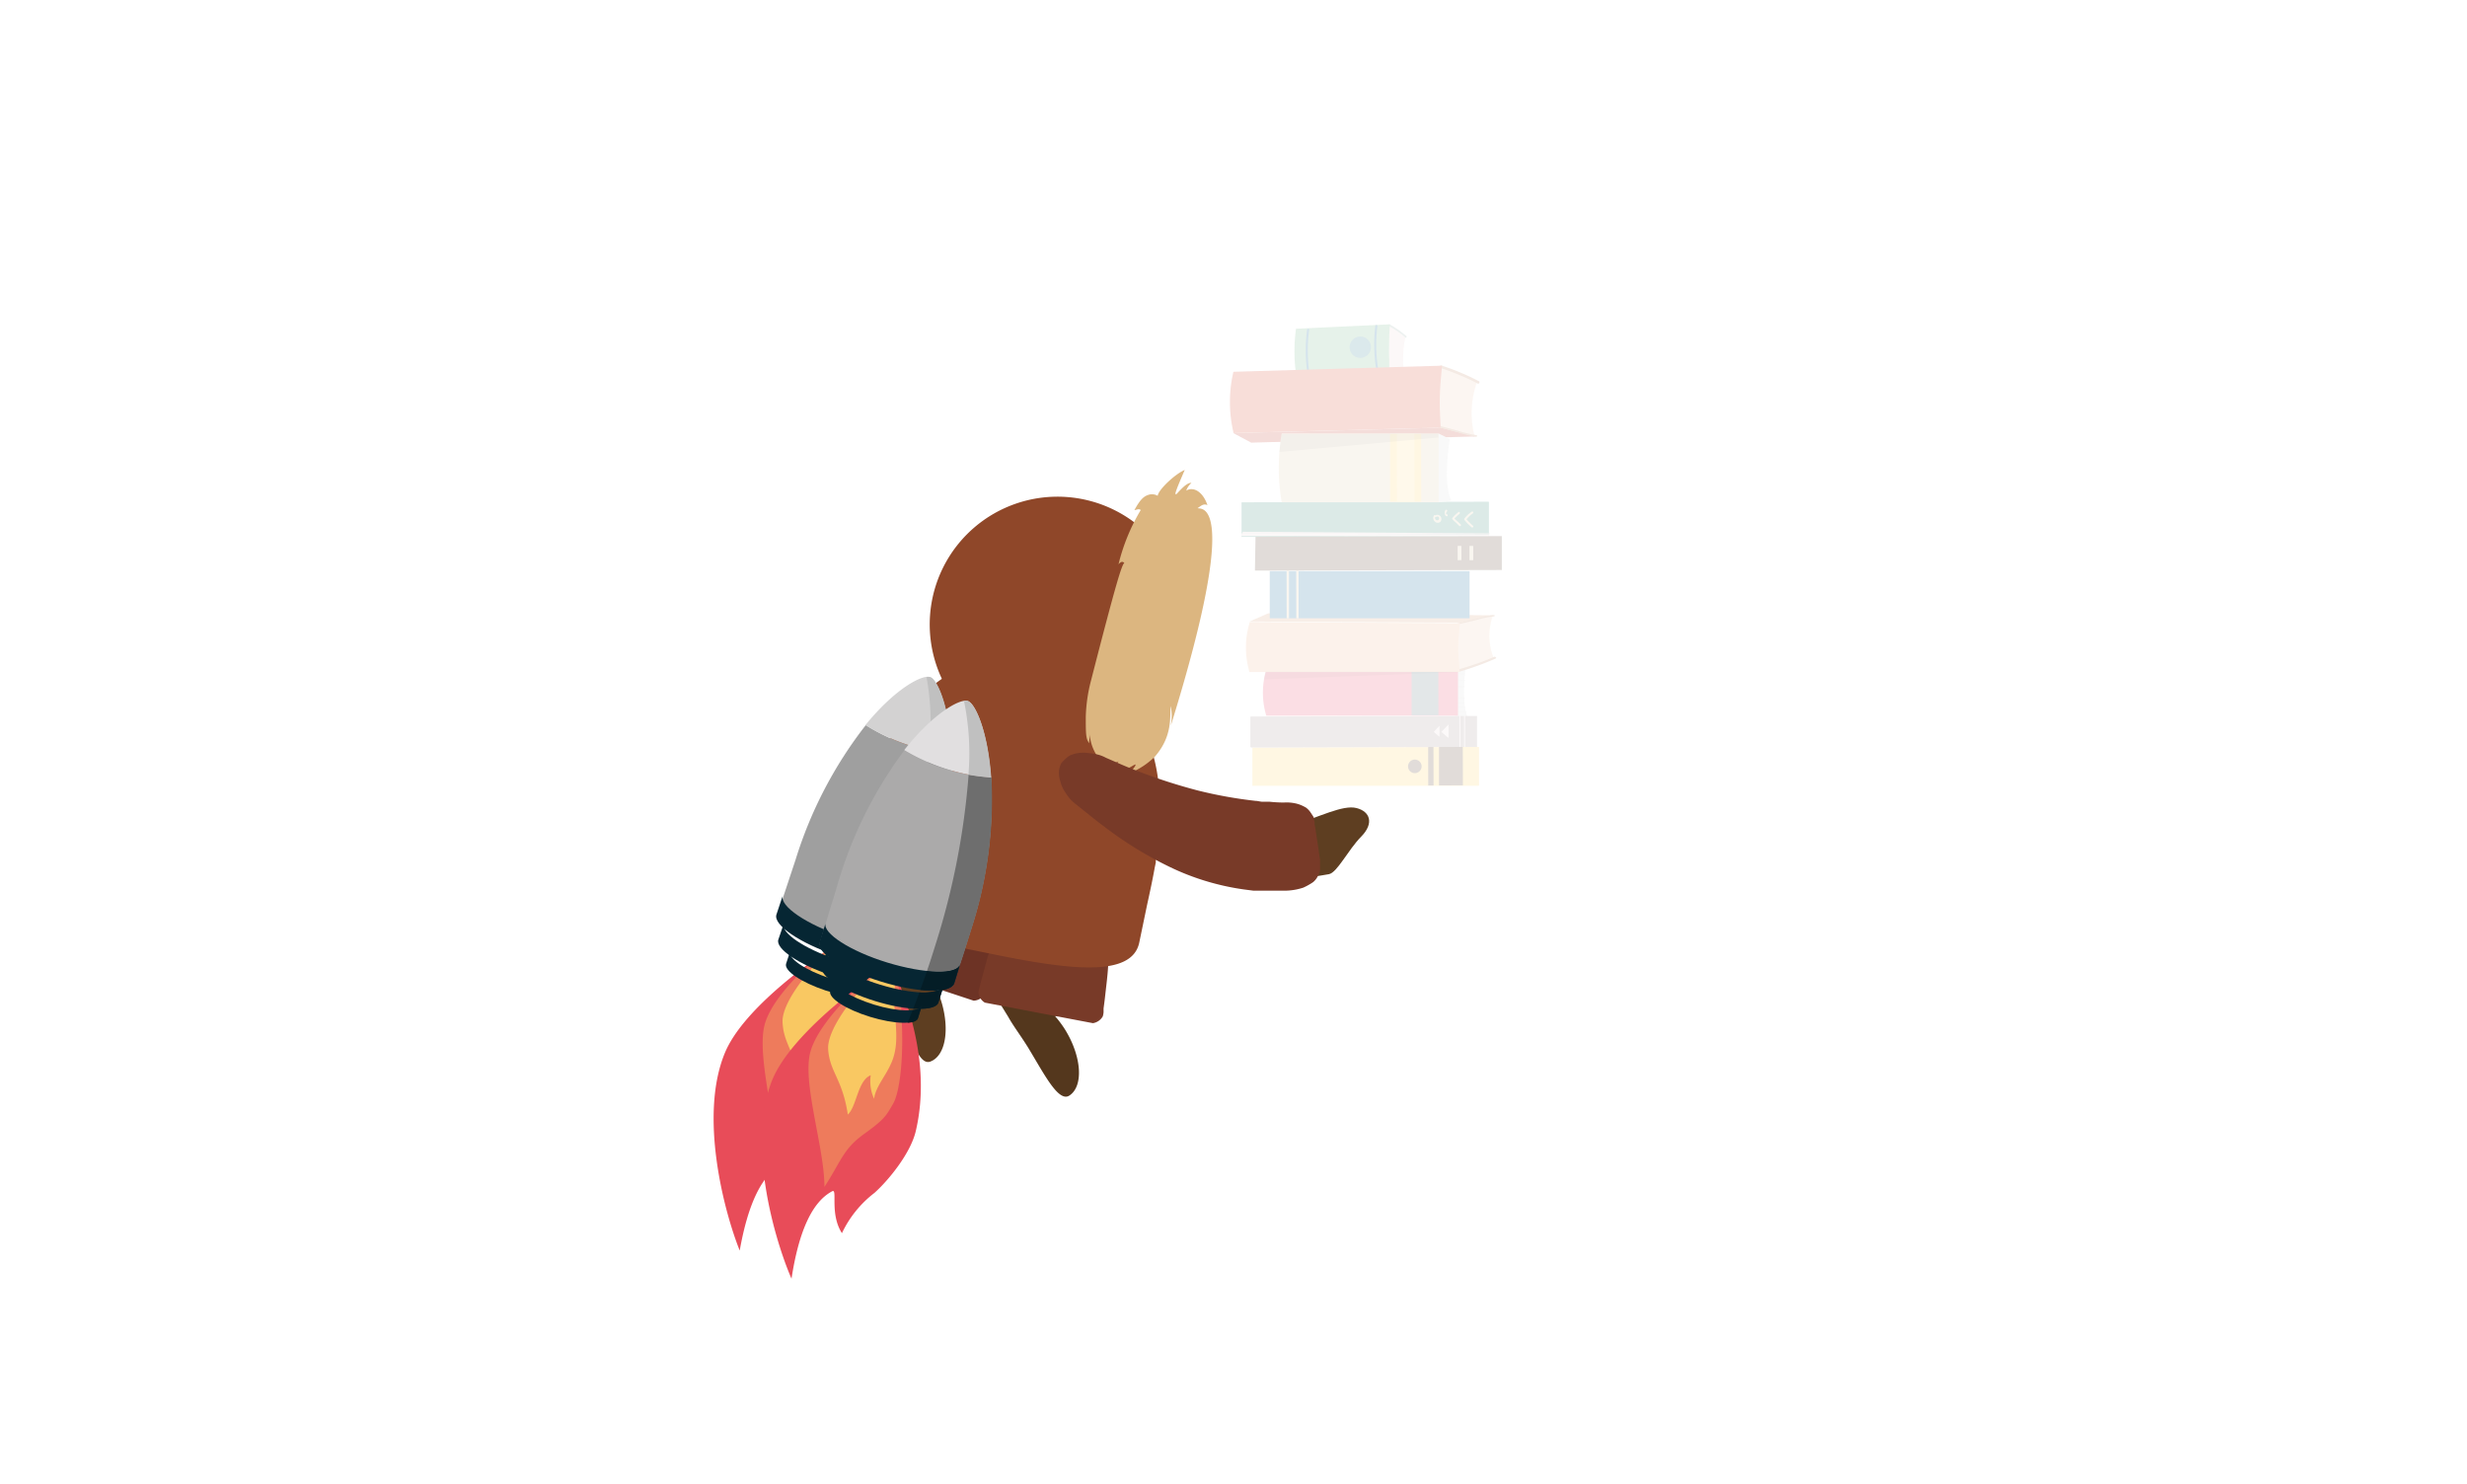 <svg id="Layer_3" data-name="Layer 3" xmlns="http://www.w3.org/2000/svg" viewBox="0 0 251 151"><defs><style>.cls-1{fill:#5e3e21;}.cls-2{fill:#54371d;}.cls-3{fill:#6d3325;}.cls-4{fill:#783a28;}.cls-5{fill:#8f4729;}.cls-6{fill:#dcb680;}.cls-7{fill:#e84c59;}.cls-8{fill:#ee7b5c;}.cls-9{fill:#f9c862;}.cls-10{fill:#062633;}.cls-11{fill:#9f9f9f;}.cls-12{fill:#d3d2d2;}.cls-13{fill:none;}.cls-14{fill:#041d26;}.cls-15{fill:#6e6e6e;}.cls-16{fill:silver;}.cls-17{fill:#abaaaa;}.cls-18{fill:#e1dfe0;}.cls-19{opacity:0.22;}.cls-20{fill:#e2e4e3;}.cls-21{fill:#dedbdb;}.cls-22{fill:#ffda7f;}.cls-23{fill:#756153;}.cls-24{fill:#b4a8a8;}.cls-25{fill:#f3e4e5;}.cls-26{fill:#f0e0e0;}.cls-27{fill:#93b79b;}.cls-28{fill:#abc1bb;}.cls-29{fill:#8ec39e;}.cls-30,.cls-43{fill:#4284af;}.cls-31{fill:#f3d7c4;}.cls-32{fill:#ce6255;}.cls-33{fill:#cca184;}.cls-34{fill:#dd6854;}.cls-35{fill:#ef6982;}.cls-36{fill:#7f9198;}.cls-37{fill:#dfb291;}.cls-38{fill:#f2c5a2;}.cls-39{fill:#5ea192;}.cls-40{fill:#e5d6bb;}.cls-41{fill:#ffe3a6;}.cls-42{opacity:0.13;}.cls-42,.cls-43,.cls-44{isolation:isolate;}.cls-43{opacity:0.64;}.cls-44{opacity:0.11;}.cls-45{fill:#e7d9d9;}</style></defs><title>Ivar</title><path class="cls-1" d="M92.71,96.4c-2.79-.22-3.19.71-3.19.71l.65,1.79h0c.36,1.06,1,2.4,1.48,3.82,1,2.81,1.83,5.73,3,5.3,1.65-.61,2.06-3.62.92-6.73a11.28,11.28,0,0,0-.68-1.5c.82-.26,1.15-.74,1.76-1.74,0,0-1.54-3.55-1.94-3.28S93.26,96.46,92.71,96.4Z"/><path class="cls-2" d="M104.57,100.48c-2.79.35-3,1.35-3,1.35l1,1.62h0c.55,1,1.44,2.14,2.21,3.44,1.56,2.6,2.94,5.25,4,4.6,1.49-.94,1.29-4-.45-6.78a11,11,0,0,0-1-1.33,12.18,12.18,0,0,0,2.61-.38s-3.47-4.85-3.81-4.51S105.06,100.44,104.57,100.48Z"/><path class="cls-3" d="M101.05,87.94a4.15,4.15,0,0,1,.78,1.16,2.83,2.83,0,0,1,.25,1c0,.6-.12,1.19-.12,1.78-.11,1.17-.25,2.33-.44,3.48s-.45,2.28-.72,3.4c-.14.56-.28,1.12-.43,1.67l-.11.42a2,2,0,0,1-.14.41,1.39,1.39,0,0,1-1.06.56l-10.59-3.5A1.35,1.35,0,0,1,88,97.24a.94.94,0,0,1,.13-.41l.16-.4c.21-.54.43-1.07.65-1.6.44-1.07.92-2.1,1.44-3.16s1.12-2.06,1.72-3.06c.36-.5.65-1,1-1.5a2.75,2.75,0,0,1,.75-.65A4.08,4.08,0,0,1,95.13,86Z"/><path class="cls-4" d="M111.35,90.14a3.86,3.86,0,0,1,.93,1,3.1,3.1,0,0,1,.38,1,9.73,9.73,0,0,1,.11,1.78c0,1.18,0,2.34,0,3.51s-.15,2.32-.28,3.46c-.06.57-.13,1.15-.21,1.72V103a2.07,2.07,0,0,1-.08.42,1.41,1.41,0,0,1-1,.69l-11-2.09a1.37,1.37,0,0,1-.65-1,1.16,1.16,0,0,1,.08-.42l.1-.42c.15-.56.29-1.11.45-1.67.29-1.11.62-2.21,1-3.31s.84-2.18,1.31-3.27c.26-.53.48-1.07.76-1.6a2.51,2.51,0,0,1,.7-.75A4.23,4.23,0,0,1,105.2,89Z"/><path class="cls-1" d="M129.86,84.34s1,3.84,1.55,4.51,2.69.31,3.8.1c.84-.16,1.95-2.47,3.28-3.82s.92-2.56-.48-2.91-3.73.9-6.73,1.83Z"/><path class="cls-5" d="M117.48,88.31l.11-.53a.54.54,0,0,0,0-.18c1.37-9.31-.1-17.89-11.63-20.26h0c-11.65-2.4-17.69,8.11-19.51,21.76h0c-1,5.14,7.12,6.46,14.12,7.9,8.08,1.67,14.63,2.54,15.35-1.13l.78-3.76C117,90.75,117.27,89.49,117.48,88.31Z"/><path class="cls-5" d="M119.92,59.41a13,13,0,1,0-8.21,16.46,13,13,0,0,0,8.21-16.46Z"/><path class="cls-6" d="M112.45,77.86c.21-.09,1.26-.21,1.38-.46a8.73,8.73,0,0,1-1,1.27c1.33.13,2.67-1,2.7-.87s-.17.32-.57.86A7.76,7.76,0,0,0,117.49,77c1.88-2.15,1.5-4.15,1.63-5.15a5.6,5.6,0,0,1,0,2c7.4-23.84,2.84-21.93,2.73-22.15.23-.12.56-.52,1-.3-.47-1.39-1.43-1.91-2.16-1.48a1.9,1.9,0,0,1,.53-.78c-.58-.09-1.57,1.28-1.58,1.16s-.34.36.9-2.48c-.94.38-2.69,2-2.75,2.63a1.21,1.21,0,0,0-.74-.15c-.63.13-1,.45-1.63,1.6.18,0,.46-.18.64,0a20,20,0,0,0-2.26,5.52c.37-.44.51-.16.6-.16-.28.25-.81,1.91-3.4,12a16.06,16.06,0,0,0-.53,3.72c0,1.66,0,2.32.4,2.66-.1-.14,0-.37,0-.92A4.62,4.62,0,0,0,112.45,77.86Z"/><path class="cls-4" d="M108.07,77.55c.55-.58.79-.7,1-.76a2.47,2.47,0,0,1,.62-.16,3.14,3.14,0,0,1,1.06,0,5.11,5.11,0,0,1,.94.15,3.58,3.58,0,0,1,.82.32l1.58.69c.53.23,1.06.44,1.58.64a57.81,57.81,0,0,0,6.18,2,44.84,44.84,0,0,0,5.89,1.06c.24,0,.48.09.72.09h.72a13.94,13.94,0,0,0,1.45.08,4.26,4.26,0,0,1,1.46.16,4,4,0,0,1,.79.36,2,2,0,0,1,.43.44l.24.36a.87.87,0,0,1,.14.29v.16l.06.2v.27l.07.32.49,3.29v1a.68.68,0,0,1-.08.31l-.19.41a1.86,1.86,0,0,1-.44.53,6.55,6.55,0,0,1-1,.56,6.19,6.19,0,0,1-2,.31c-.69,0-1.38,0-2.06,0h-1l-1-.13a25.45,25.45,0,0,1-7.68-2.36,38.38,38.38,0,0,1-6.47-4c-1-.74-1.93-1.52-2.87-2.26a4.91,4.91,0,0,1-.67-.61,6.88,6.88,0,0,1-.55-.78,3.13,3.13,0,0,1-.42-1,2.53,2.53,0,0,1-.13-.62,2.05,2.05,0,0,1,.24-1.22Z"/><path class="cls-7" d="M86.78,96.79c.51,1.56,3.48,8.46,1.57,15.78-.6,2.29-2.9,4.91-4.35,6.17a11.42,11.42,0,0,0-3.4,4c-1.29-2-.34-4.62-1-4.28-2.1,1.05-3.5,4.07-4.34,8.79-1.6-4-4.17-13.76-1.49-20.16,1.74-4.14,7.84-8.7,11.16-10.89Z"/><path class="cls-8" d="M86.68,96.81a18.5,18.5,0,0,1,.43,4.33c.19,3.47-.21,7.34-1,8.59a8,8,0,0,1-3.09,3c-2.11,1.46-2.36,2.73-4.11,5.26.1-4.08-2-10.7-1.08-13.84s5.57-7.17,7.1-8Z"/><path class="cls-9" d="M86.73,96.76a11.15,11.15,0,0,0-.27,2.94c0,1.81.4,3.83-.36,5.62-.64,1.54-1.71,2.5-1.93,3.83a4.39,4.39,0,0,1-.29-2.4c-1.35.48-1.49,3.13-2.42,3.93-.46-3.63-1.75-4.37-1.84-6.69s3.72-6.52,5.31-7.79Z"/><path class="cls-10" d="M91.49,97.86l-.55,1.66c-.31.91-3.19.78-6.43-.3s-5.62-2.69-5.32-3.61L79.74,94c-.3.91,2.08,2.53,5.32,3.6S91.17,98.77,91.49,97.86Z"/><path class="cls-10" d="M89.23,99.78,88.82,101c-.23.69-2.4.6-4.84-.22s-4.23-2-4-2.72l.41-1.25c-.24.72,1.56,1.91,4,2.72S89,100.47,89.23,99.78Z"/><path class="cls-11" d="M92.33,75.79a19.07,19.07,0,0,0,4.5.94A42.64,42.64,0,0,1,94.49,92c-1.14,3.45-2.07,5.87-2.07,5.87A29.26,29.26,0,0,1,85.26,97,28.59,28.59,0,0,1,79,93.33s.83-2.48,1.94-5.84a42.68,42.68,0,0,1,7.15-13.71A19,19,0,0,0,92.33,75.79Z"/><path class="cls-12" d="M96.82,76.72a20.11,20.11,0,0,1-8.77-2.94c3.08-3.78,5.8-5.14,6.57-4.89S96.59,72,96.82,76.72Z"/><path class="cls-10" d="M93.26,95.66l-.64,1.92c-.35,1.06-3.7.91-7.46-.34S78.63,94.11,79,93.05l.64-1.92c-.35,1.06,2.41,2.94,6.18,4.19S92.9,96.72,93.26,95.66Z"/><path class="cls-13" d="M89,98.44l.11-.26a11.18,11.18,0,0,0,1.92.1A4.81,4.81,0,0,1,89,98.44Z"/><path class="cls-13" d="M88.31,100.25l.06-.14h.48A3.58,3.58,0,0,1,88.31,100.25Z"/><path class="cls-14" d="M91.09,98.21h.32L91,99.49c-.14.42-.81.61-1.81.61l.11-.34a.59.59,0,0,1-.41.33H88.4c.22-.54.45-1.09.66-1.65A4.85,4.85,0,0,0,91.09,98.21Z"/><path class="cls-14" d="M89.26,99.78l-.11.34-.3.9c-.08.28-.49.45-1.08.45l.54-1.25a3.45,3.45,0,0,0,.54-.11A.59.59,0,0,0,89.26,99.78Z"/><path class="cls-15" d="M94.54,76.39a17.86,17.86,0,0,0,2.31.34A42.43,42.43,0,0,1,94.51,92c-.5,1.52-1,2.84-1.32,3.84-.38.51-1.64.64-3.33.43.31-.86.62-1.73.91-2.62A76.14,76.14,0,0,0,94.54,76.39Z"/><path class="cls-16" d="M94.54,76.41a26.61,26.61,0,0,0-.27-7.51.81.81,0,0,1,.38,0c.73.24,2,3.08,2.2,7.83A17.83,17.83,0,0,1,94.54,76.41Z"/><path class="cls-14" d="M93.17,95.9a1.62,1.62,0,0,0,.1-.18l-.64,1.93a1.05,1.05,0,0,1-.2.27h0a2.2,2.2,0,0,1-1.05.36h-.32a11.18,11.18,0,0,1-1.92-.1c.24-.62.48-1.26.72-1.91C91.55,96.48,92.81,96.35,93.17,95.9Z"/><path class="cls-7" d="M91.23,99.37c.55,1.54,3.68,8.37,1.94,15.74-.54,2.27-2.78,5-4.2,6.27a11.19,11.19,0,0,0-3.31,4.1c-1.28-2-.4-4.61-1-4.26-2.07,1.1-3.4,4.15-4.13,8.89-1.74-4-4.53-13.66-2-20.12,1.64-4.15,7.64-8.87,10.9-11.15Z"/><path class="cls-8" d="M91.2,99.37a17.85,17.85,0,0,1,.53,4.31c.22,3.47-.12,7.34-.85,8.61s-.89,1.6-3,3.12-2.32,2.79-4,5.36c0-4.08-2.32-10.69-1.41-13.81s5.4-7.25,6.91-8.12Z"/><path class="cls-9" d="M91.2,99.36a11.56,11.56,0,0,0-.2,2.94c.08,1.81.49,3.82-.22,5.63-.61,1.55-1.66,2.54-1.85,3.87a4.27,4.27,0,0,1-.34-2.39c-1.33.52-1.42,3.17-2.33,4-.55-3.65-1.85-4.33-2-6.65s3.56-6.61,5.12-7.92Z"/><path class="cls-10" d="M96,100.35,95.46,102c-.28.92-3.16.87-6.43-.14s-5.69-2.56-5.41-3.49l.51-1.67c-.28.93,2.14,2.49,5.41,3.49S95.69,101.27,96,100.35Z"/><path class="cls-10" d="M93.77,102.33l-.39,1.25c-.21.7-2.38.64-4.84-.11s-4.29-1.93-4.07-2.62l.38-1.26c-.21.7,1.61,1.87,4.07,2.63S93.55,103,93.77,102.33Z"/><path class="cls-17" d="M92,76.36a20,20,0,0,0,8.84,2.74,42.56,42.56,0,0,1-2,15.32c-1.07,3.48-1.94,5.92-1.94,5.92a29.83,29.83,0,0,1-7.18-.72,28.4,28.4,0,0,1-6.37-3.5l1.8-5.89A42.87,42.87,0,0,1,92,76.36Z"/><path class="cls-18" d="M100.82,79.11A19.88,19.88,0,0,1,92,76.32c3-3.81,5.68-5.23,6.45-5S100.48,74.36,100.82,79.11Z"/><path class="cls-10" d="M97.69,98.11l-.59,1.94c-.33,1.07-3.67,1-7.46-.17s-6.6-2.93-6.27-4L84,93.94c-.33,1,2.48,2.84,6.27,4S97.37,99.18,97.69,98.11Z"/><path class="cls-13" d="M93.54,101l.09-.26a10.37,10.37,0,0,0,1.93,0A4.8,4.8,0,0,1,93.54,101Z"/><path class="cls-13" d="M92.85,102.83l.06-.15h.49A5.62,5.62,0,0,1,92.85,102.83Z"/><path class="cls-14" d="M95.56,100.71h.32L95.49,102c-.13.42-.8.64-1.8.64l.11-.34a.73.73,0,0,1-.4.35h-.49c.21-.54.42-1.1.63-1.66A4.66,4.66,0,0,0,95.56,100.71Z"/><path class="cls-14" d="M93.8,102.33l-.11.34-.28.92c-.07.27-.48.47-1.07.47.17-.41.35-.84.51-1.26a5.41,5.41,0,0,0,.55-.12A.73.73,0,0,0,93.8,102.33Z"/><path class="cls-15" d="M98.55,78.82a19.87,19.87,0,0,0,2.32.29,42.56,42.56,0,0,1-2,15.32c-.47,1.53-.9,2.86-1.23,3.86-.38.51-1.63.69-3.33.51.3-.86.58-1.74.86-2.64A76.47,76.47,0,0,0,98.55,78.82Z"/><path class="cls-16" d="M98.53,78.83a26.21,26.21,0,0,0-.45-7.5.81.81,0,0,1,.38,0c.74.22,2.05,3,2.39,7.78A19.86,19.86,0,0,1,98.53,78.83Z"/><path class="cls-14" d="M97.58,98.29l.09-.17-.6,1.93a.81.81,0,0,1-.19.29h0a2,2,0,0,1-1,.39h-.32a10.37,10.37,0,0,1-1.93,0c.23-.63.46-1.27.68-1.93C96,99,97.26,98.81,97.58,98.29Z"/><g class="cls-19"><path class="cls-20" d="M148,67.6V73l1.28-.12c-.6-1.47-.18-4.88-.18-4.88Z"/><path class="cls-21" d="M148,72.48a.05.05,0,0,0,.05,0h1.09s.06-.1,0-.1a9.91,9.91,0,0,1-1.09,0A0,0,0,0,0,148,72.48Z"/><path class="cls-21" d="M148.06,72h1v-.09h-1C148,71.92,148,72,148.06,72Z"/><path class="cls-21" d="M148.06,71.57a4.82,4.82,0,0,0,.93,0,0,0,0,1,0,0-.09,4.82,4.82,0,0,1-.93,0Z"/><path class="cls-21" d="M148,71a6.63,6.63,0,0,0,1,.08s.06-.09,0-.09c-.36,0-.68-.08-1-.08C148,70.86,147.94,71,148,71Z"/><path class="cls-21" d="M148,70.36a.05.05,0,0,0,.05,0H149a.06.06,0,0,0,0,0,.05.05,0,0,0,0,0h-.93A0,0,0,0,0,148,70.36Z"/><path class="cls-21" d="M148.06,69.91c.3,0,.6,0,.91,0,0,0,.06-.09,0-.09a4.64,4.64,0,0,0-.91-.06Z"/><path class="cls-21" d="M148.06,69.17a3.84,3.84,0,0,0,1,.09h0v-.07h0c-.36,0-.68-.08-1-.08Z"/><path class="cls-21" d="M148,68.56l1,.06c.05,0,.06-.1,0-.1h-.95C148,68.51,148,68.61,148,68.56Z"/><path class="cls-22" d="M127.42,79.91V76.06a.06.06,0,0,1,.06,0l23-.06h0v3.9a.06.06,0,0,1-.06.06h-23Z"/><polygon class="cls-23" points="146.41 75.96 148.83 75.95 148.84 79.91 146.41 79.92 146.41 75.96"/><rect class="cls-23" x="145.31" y="75.96" width="0.54" height="3.96" transform="translate(-0.19 0.36) rotate(-0.14)"/><path class="cls-23" d="M143.26,78a.69.69,0,1,1,.71.67.69.69,0,0,1-.71-.67Z"/><path class="cls-24" d="M127.22,76V72.91h0l23-.06h.06V76h0l-23,.06A0,0,0,0,1,127.22,76Z"/><polygon class="cls-25" points="146.65 74.48 147.38 75.1 147.38 73.71 146.65 74.48"/><polygon class="cls-25" points="145.87 74.47 146.46 74.97 146.46 73.85 145.87 74.47"/><rect class="cls-25" x="148.96" y="72.81" width="0.1" height="3.19" transform="translate(-0.18 0.36) rotate(-0.14)"/><rect class="cls-25" x="148.48" y="72.8" width="0.1" height="3.19" transform="translate(-0.18 0.36) rotate(-0.14)"/><path class="cls-26" d="M141.33,33l1.6,1.16.08.07a11.11,11.11,0,0,0-.16,3.77l.05.39-1.68-.46Z"/><polygon class="cls-27" points="132.67 38.83 142.94 38.37 141.34 37.7 131.85 38.1 132.67 38.83"/><path class="cls-28" d="M143,38.27v.13a3.61,3.61,0,0,1-.79-.31l-.82-.37c-.06,0,0-.13,0-.13l.77.34a4,4,0,0,0,.83.34Z"/><path class="cls-28" d="M141.37,33a9.65,9.65,0,0,1,1.72,1.2c.06,0,0,.18-.05.18a8.61,8.61,0,0,0-1.7-1.18C141.28,33.11,141.31,33,141.37,33Z"/><path class="cls-29" d="M131.86,33.45a16.8,16.8,0,0,0,0,4.59v.06l9.49-.4V36.63c-.06-.85,0-1.71,0-2.57l.06-1.06-9.56.45Z"/><path class="cls-30" d="M140,37.46c0,.19.2.14.2,0a16.22,16.22,0,0,1-.06-4.29c0-.13-.21-.13-.21,0A15.81,15.81,0,0,0,140,37.46Z"/><path class="cls-30" d="M133,37.84c0,.19.2.14.2,0a16.22,16.22,0,0,1,0-4.29c0-.12-.21-.13-.21,0A15.8,15.8,0,0,0,133,37.84Z"/><path class="cls-31" d="M146.55,37.21l3.56,1.56.17.09a9.47,9.47,0,0,0-.36,5.06l.12.52-3.73-.62Z"/><polygon class="cls-32" points="127.3 45.04 150.13 44.41 146.58 43.52 125.49 44.07 127.3 45.04"/><path class="cls-33" d="M150.2,44.27c.1,0,.1.18,0,.18a12.93,12.93,0,0,1-1.74-.41l-1.84-.5a.09.09,0,0,1,0-.17l1.71.46a12.64,12.64,0,0,0,1.84.44Z"/><path class="cls-33" d="M146.64,37.19a24.21,24.21,0,0,1,3.83,1.6c.13.07,0,.31-.12.24a24.84,24.84,0,0,0-3.77-1.58C146.44,37.41,146.51,37.11,146.64,37.19Z"/><path class="cls-34" d="M125.49,37.83a13.63,13.63,0,0,0,0,6.16v.08l21.09-.55-.07-1.44a26.46,26.46,0,0,1,.08-3.45l.13-1.42-21.24.62Z"/><path class="cls-35" d="M128.83,72.8a8.07,8.07,0,0,1,0-4.62v-.07h19.51v4.71h-19.5Z"/><polygon class="cls-36" points="143.62 68.1 146.34 68.09 146.35 72.78 143.62 72.78 143.62 68.1"/><path class="cls-31" d="M148.36,68.35l3.45-1.3L152,67a6,6,0,0,1-.22-4l.13-.41-3.62.54Z"/><polygon class="cls-37" points="129.04 62.41 151.96 62.61 148.52 63.36 127.13 63.24 129.04 62.41"/><path class="cls-33" d="M152,62.72a.07.07,0,0,0,0-.14,13.53,13.53,0,0,0-1.68.35l-1.79.42c-.13,0-.09.13,0,.13l1.65-.38a12,12,0,0,1,1.78-.38Z"/><path class="cls-33" d="M148.31,68.27a.13.13,0,0,0,.16.08,30.24,30.24,0,0,0,3.7-1.34c.12-.06,0-.19-.11-.19a26.63,26.63,0,0,1-3.67,1.29A.12.12,0,0,0,148.31,68.27Z"/><path class="cls-38" d="M127.14,68.43a8.76,8.76,0,0,1,0-5.07v-.07l21.39.12-.1,1.15a15.33,15.33,0,0,0,0,2.71l.09,1.11H127.14Z"/><path class="cls-30" d="M129.19,62.86V58.11h20.33v4.8a.06.06,0,0,1-.06,0H129.2S129.18,62.87,129.19,62.86Z"/><path class="cls-39" d="M151.44,54.56l-25.06.07m0,0a.06.06,0,0,1-.06,0V51.17a.05.05,0,0,1,.06-.06l25.05-.06a.06.06,0,0,1,.06.06v3.45Z"/><path class="cls-40" d="M130.34,50.72a20.92,20.92,0,0,1,0-6.22l.06-.39h16v7h-16Z"/><polygon class="cls-22" points="141.42 44.16 144.59 44.15 144.6 51.06 141.43 51.06 141.42 44.16"/><polygon class="cls-41" points="142.13 44.16 143.91 44.15 143.92 51.06 142.14 51.06 142.13 44.16"/><polygon class="cls-42" points="146.36 44.52 130.17 45.98 130.39 44.18 146.36 44.14 146.36 44.52"/><path class="cls-43" d="M138.39,34.24a1.09,1.09,0,0,1,1.1,1.08,1.1,1.1,0,0,1-1.08,1.1,1.09,1.09,0,0,1-1.1-1.08A1.1,1.1,0,0,1,138.39,34.24Z"/><path class="cls-40" d="M149,52.91a5.57,5.57,0,0,0,.72.74c.1.09.25-.06.15-.15a6.85,6.85,0,0,1-.66-.66,3,3,0,0,1,.64-.6c.11-.08,0-.26-.11-.18a3.28,3.28,0,0,0-.74.7A.11.11,0,0,0,149,52.91Z"/><path class="cls-40" d="M147.76,52.81a1.42,1.42,0,0,0,.3.3l.41.4c.1.09.24-.06.15-.15l-.34-.32-.3-.27a4,4,0,0,1,.52-.49c.1-.15-.05-.25-.14-.15a3.35,3.35,0,0,0-.6.59A.08.08,0,0,0,147.76,52.81Z"/><path class="cls-40" d="M147,52.26a.27.27,0,0,0,.22.28.11.11,0,0,0,.07-.08.11.11,0,0,0-.07-.13c-.17,0-.06-.22,0-.28l0,0a.11.11,0,0,0,0-.15.1.1,0,0,0-.15,0A.45.45,0,0,0,147,52.26Z"/><path class="cls-40" d="M146,53.08a.4.4,0,0,0,.56,0,.45.45,0,0,0,0-.54.42.42,0,0,0-.53-.1.09.09,0,0,0-.12,0A.48.48,0,0,0,146,53.08Zm.11-.18a.22.22,0,0,1-.07-.3h.09a.2.2,0,0,1,.24,0,.22.22,0,0,1,0,.29h0a.2.2,0,0,1-.27,0Z"/><polygon class="cls-40" points="131.88 58.04 132.12 58.04 132.13 62.92 131.89 62.92 131.88 58.04"/><polygon class="cls-40" points="130.9 58.04 131.15 58.04 131.15 62.92 130.91 62.92 130.9 58.04"/><path class="cls-44" d="M148.34,68.4l-19.75.73a7.1,7.1,0,0,1,.17-.8h19.6Z"/><path class="cls-23" d="M127.74,54.61l25.06-.06h0V58a.06.06,0,0,1-.06,0l-25.06.06m0-.06v0Z"/><polygon class="cls-40" points="149.51 55.55 149.89 55.55 149.89 57 149.51 57 149.51 55.55"/><rect class="cls-40" x="148.31" y="55.55" width="0.38" height="1.45" transform="translate(-0.14 0.36) rotate(-0.14)"/><path class="cls-25" d="M126.35,54.24l25.18.17h0v0a.13.13,0,0,1-.11.13H126.29Z"/><path class="cls-45" d="M126.44,54.11l25.18.16h0v0a.11.11,0,0,1-.11.11H126.38Z"/><path class="cls-20" d="M146.37,44.11v7l1.28-.17c-.89-1.83-.15-6.27-.15-6.27Z"/></g></svg>